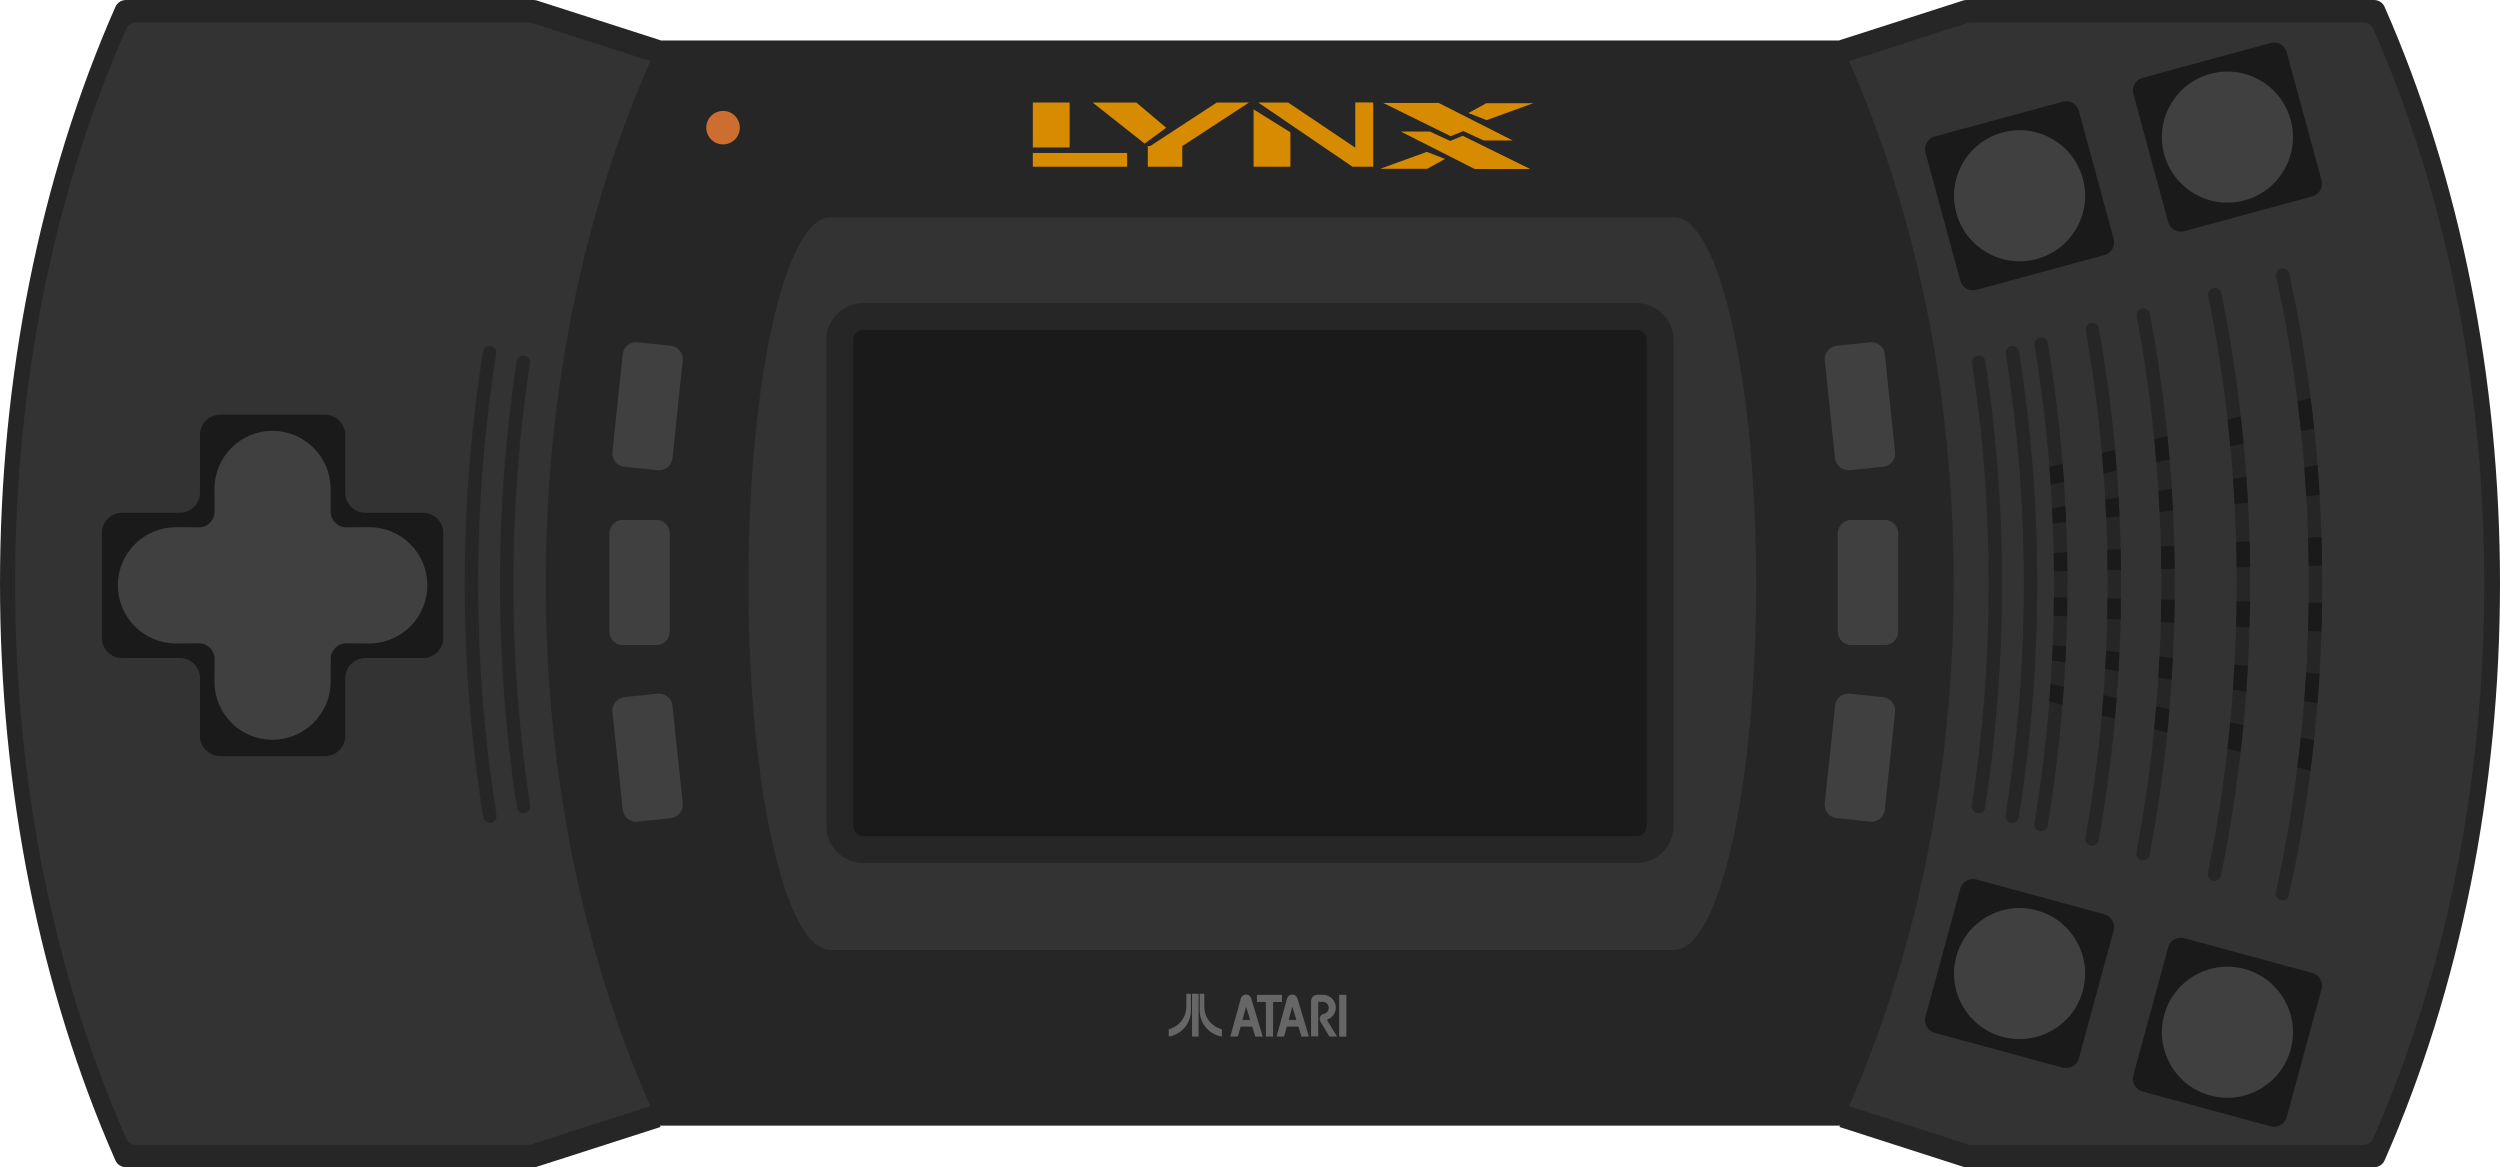 <svg enable-background="new 0 0 506.92 236.681" viewBox="0 0 506.92 236.681" xmlns="http://www.w3.org/2000/svg"><path d="m107.066 8.21h295.718v220.033h-295.718z" fill="#262626"/><path d="m289.316 30.792-9.475 3.438h9.536l3.627-2.003z" fill="#d78b00"/><path d="m280.468 20.876h11.257l14.988 7.599h-5.878l-4.132-1.9-2.549 1.036z" fill="#d78b00"/><path d="m301.434 24.357 9.476-3.434h-9.536l-3.627 2z" fill="#d78b00"/><path d="m310.283 34.274h-11.257l-14.988-7.599h5.878l4.132 1.901 2.548-1.037z" fill="#d78b00"/><path d="m209.422 20.785h7.461v9.117h-7.461z" fill="#d78b00"/><path d="m209.422 31.018h19.119v2.791h-19.119z" fill="#d78b00"/><path d="m221.547 20.785h8.861l6.062 5.115-4.382 3.216z" fill="#d78b00"/><path d="m232.739 29.623v4.186h6.995v-4.186l13.525-8.838h-6.53l-13.523 8.838z" fill="#d78b00"/><path d="m254.191 22.179 7.462 4.653v6.977h-7.462z" fill="#d78b00"/><path d="m255.124 20.785 19.121 13.024h4.196v-13.026h-3.637v9.16l-13.616-9.158z" fill="#d78b00"/><path d="m339.499 192.61c9.165 0 16.596-33.251 16.596-74.269 0-41.017-7.431-74.269-16.596-74.269h-171.148c-9.166 0-16.596 33.252-16.596 74.269 0 41.019 7.43 74.269 16.596 74.269z" fill="#333"/><path d="m170.693 65.144h165.107v106.427h-165.107z" fill="#1a1a1a"/><path d="m331.856 66.902c1.122 0 2.039.917 2.039 2.039v98.572c0 1.122-.917 2.039-2.039 2.039h-156.809c-1.12 0-2.038-.917-2.038-2.039v-98.572c0-1.122.918-2.039 2.038-2.039zm0-5.44h-156.809c-4.123 0-7.477 3.356-7.477 7.479v98.572c0 4.123 3.354 7.479 7.477 7.479h156.809c4.124 0 7.479-3.355 7.479-7.479v-98.572c0-4.123-3.355-7.479-7.479-7.479z" fill="#262626"/><path d="m133.934 228.515-25.039 8.055c-.231.072-.473.111-.714.111h-82.647c-.924 0-1.76-.546-2.134-1.391-15.308-34.759-23.4-75.199-23.4-116.949 0-41.752 8.092-82.191 23.4-116.949.374-.846 1.21-1.392 2.134-1.392h82.646c.241 0 .482.038.714.112l25.039 8.053c-13.945 31.662-22.058 69.447-22.058 110.174.001 40.729 8.113 78.515 22.059 110.176z" fill="#262626"/><path d="m131.866 224.291-24.08 7.745c-.222.07-.452.107-.686.107h-79.475c-.89 0-1.694-.524-2.053-1.339-14.721-33.426-22.504-72.314-22.504-112.463 0-40.15 7.782-79.039 22.504-112.464.358-.813 1.163-1.338 2.053-1.338h79.476c.233 0 .464.037.686.107l24.08 7.745c-13.409 30.446-21.213 66.783-21.213 105.948-.001 39.166 7.803 75.504 21.212 105.952z" fill="#333"/><path d="m372.985 228.515 25.04 8.055c.231.072.472.111.714.111h82.646c.924 0 1.761-.546 2.134-1.391 15.31-34.76 23.4-75.199 23.4-116.949 0-41.752-8.091-82.191-23.4-116.949-.373-.846-1.209-1.392-2.133-1.392h-82.646c-.242 0-.483.038-.714.112l-25.04 8.053c13.946 31.662 22.059 69.447 22.059 110.174-.001 40.729-8.113 78.515-22.06 110.176z" fill="#262626"/><path d="m374.932 224.291 24.079 7.745c.222.07.454.107.687.107h79.477c.889 0 1.693-.524 2.051-1.339 14.723-33.426 22.505-72.314 22.505-112.463 0-40.15-7.782-79.039-22.505-112.464-.357-.813-1.162-1.338-2.051-1.338h-79.477c-.233 0-.465.037-.687.107l-24.079 7.745c13.41 30.446 21.212 66.783 21.212 105.948 0 39.166-7.802 75.504-21.212 105.952z" fill="#333"/><path d="m99.33 166.863c-.656 0-1.233-.475-1.341-1.142-2.491-15.434-3.755-31.375-3.755-47.381 0-15.88 1.246-31.711 3.703-47.053.119-.741.813-1.248 1.557-1.127.742.119 1.247.816 1.128 1.557-2.434 15.2-3.668 30.887-3.668 46.623 0 15.861 1.251 31.656 3.72 46.947.12.741-.384 1.439-1.125 1.559-.074.011-.148.017-.219.017z" fill="#262626"/><path d="m106.159 164.904c-.66 0-1.239-.48-1.342-1.152-2.285-14.811-3.443-30.09-3.443-45.412 0-15.216 1.141-30.385 3.392-45.084.113-.742.81-1.25 1.549-1.139.743.113 1.252.807 1.138 1.549-2.229 14.564-3.36 29.596-3.36 44.674 0 15.184 1.147 30.322 3.412 44.998.114.742-.395 1.436-1.136 1.551-.072.01-.142.015-.21.015z" fill="#262626"/><path d="m384.882 128.083c0 1.502-1.219 2.72-2.72 2.72h-6.798c-1.502 0-2.72-1.218-2.72-2.72v-19.941c0-1.501 1.218-2.719 2.72-2.719h6.798c1.501 0 2.72 1.218 2.72 2.719z" fill="#404040"/><path d="m382.176 164.181c-.157 1.492-1.496 2.576-2.989 2.42l-6.761-.711c-1.493-.157-2.577-1.496-2.42-2.989l2.083-19.831c.157-1.493 1.496-2.576 2.989-2.42l6.761.711c1.493.156 2.577 1.494 2.42 2.988z" fill="#404040"/><path d="m382.176 71.82c-.157-1.493-1.496-2.576-2.989-2.42l-6.761.71c-1.493.157-2.577 1.495-2.42 2.989l2.083 19.832c.157 1.492 1.496 2.576 2.989 2.419l6.761-.71c1.493-.157 2.577-1.496 2.42-2.988z" fill="#404040"/><path d="m123.56 128.083c0 1.502 1.218 2.72 2.719 2.72h6.799c1.501 0 2.719-1.218 2.719-2.72v-19.941c0-1.501-1.218-2.719-2.719-2.719h-6.799c-1.501 0-2.719 1.218-2.719 2.719z" fill="#404040"/><path d="m126.266 164.181c.157 1.492 1.495 2.576 2.988 2.42l6.762-.711c1.493-.157 2.577-1.496 2.42-2.989l-2.084-19.831c-.157-1.493-1.495-2.576-2.99-2.42l-6.76.711c-1.493.156-2.576 1.494-2.42 2.988z" fill="#404040"/><path d="m126.266 71.82c.157-1.493 1.495-2.576 2.988-2.42l6.762.71c1.493.157 2.577 1.495 2.42 2.989l-2.084 19.832c-.157 1.492-1.495 2.576-2.99 2.419l-6.76-.71c-1.493-.157-2.576-1.496-2.42-2.988z" fill="#404040"/><path d="m150.007 25.886c0 1.877-1.521 3.398-3.399 3.398-1.877 0-3.398-1.521-3.398-3.398 0-1.878 1.521-3.399 3.398-3.399s3.399 1.521 3.399 3.399z" fill="#ce6d30"/><path d="m428.584 48.452c.385 1.415-.451 2.878-1.868 3.262l-25.968 7.059c-1.416.386-2.876-.45-3.262-1.868l-7.06-25.967c-.384-1.418.451-2.877 1.868-3.263l25.968-7.058c1.416-.386 2.876.449 3.261 1.867z" fill="#1a1a1a"/><path d="m422.329 36.208c1.926 7.083-2.255 14.385-9.338 16.311-7.082 1.925-14.385-2.256-16.31-9.339-1.926-7.082 2.257-14.385 9.339-16.309 7.082-1.926 14.384 2.254 16.309 9.337z" fill="#404040"/><path d="m470.732 36.555c.385 1.415-.452 2.878-1.869 3.262l-25.967 7.059c-1.416.385-2.877-.45-3.263-1.868l-7.058-25.968c-.385-1.417.451-2.876 1.867-3.262l25.968-7.059c1.416-.385 2.875.451 3.262 1.868z" fill="#1a1a1a"/><path d="m464.477 24.311c1.926 7.083-2.254 14.385-9.337 16.31s-14.385-2.256-16.31-9.338c-1.926-7.083 2.257-14.385 9.338-16.308 7.082-1.927 14.384 2.253 16.309 9.336z" fill="#404040"/><path d="m432.575 218.064c-.386 1.416.452 2.878 1.868 3.262l25.968 7.059c1.416.385 2.875-.45 3.262-1.867l7.059-25.969c.385-1.416-.451-2.876-1.868-3.262l-25.967-7.059c-1.416-.385-2.877.451-3.262 1.867z" fill="#1a1a1a"/><path d="m438.83 205.82c-1.926 7.084 2.254 14.385 9.338 16.311 7.081 1.924 14.385-2.256 16.309-9.339 1.926-7.082-2.256-14.384-9.339-16.308-7.081-1.926-14.382 2.254-16.308 9.336z" fill="#404040"/><path d="m390.427 206.167c-.386 1.416.451 2.877 1.868 3.262l25.968 7.059c1.416.385 2.876-.451 3.262-1.867l7.06-25.969c.384-1.416-.451-2.876-1.868-3.262l-25.968-7.059c-1.416-.385-2.876.451-3.261 1.867z" fill="#1a1a1a"/><path d="m396.682 193.923c-1.926 7.084 2.255 14.385 9.338 16.311 7.082 1.924 14.385-2.256 16.31-9.339s-2.258-14.384-9.339-16.308c-7.083-1.925-14.385 2.254-16.309 9.336z" fill="#404040"/><path d="m89.887 108.056c0-2.243-1.836-4.078-4.079-4.078h-11.729c-2.244 0-4.08-1.836-4.08-4.079v-11.729c0-2.244-1.835-4.078-4.078-4.078h-21.291c-2.244 0-4.08 1.834-4.08 4.078v11.729c0 2.243-1.836 4.079-4.078 4.079h-11.73c-2.243 0-4.08 1.835-4.08 4.078v21.292c0 2.243 1.837 4.079 4.08 4.079h11.729c2.242 0 4.078 1.836 4.078 4.079v11.729c0 2.243 1.836 4.079 4.08 4.079h21.291c2.243 0 4.078-1.836 4.078-4.079v-11.729c0-2.243 1.836-4.079 4.08-4.079h11.729c2.243 0 4.079-1.836 4.079-4.079v-21.292z" fill="#1a1a1a"/><path d="m86.656 118.683c0 6.523-5.287 11.792-11.81 11.792l-4.614-.038c-1.751 0-3.184 1.434-3.184 3.184v4.575c0 6.524-5.289 11.811-11.811 11.811s-11.753-5.287-11.753-11.811l.018-4.575c0-1.751-1.433-3.184-3.185-3.184l-4.614.038c-6.521 0-11.809-5.269-11.809-11.792 0-6.521 5.287-11.791 11.809-11.791l4.614.037c1.752 0 3.185-1.433 3.185-3.184l-.018-4.576c0-6.522 5.23-11.811 11.753-11.811s11.811 5.288 11.811 11.811v4.576c0 1.751 1.433 3.184 3.184 3.184l4.614-.037c6.523 0 11.81 5.27 11.81 11.791z" fill="#404040"/><path clip-rule="evenodd" d="m243.26 201.501h.934v2.625c0 2.204 1.511 4.056 3.556 4.573l.002 1.491c-2.551-.423-4.497-2.644-4.495-5.31zm-1.777 0h-.934v2.625c0 2.204-1.513 4.056-3.556 4.573l-.004 1.491c2.552-.423 4.498-2.644 4.496-5.31zm.219 0h1.335v8.693h-1.335zm21.166 5.316-.827-2.701-.74 2.696zm-1.94 1.349-.554 2.016h-1.53l2.138-7.746c.133-.447.55-.775 1.043-.775s.911.328 1.045.775l2.344 7.759-1.519-.013-.614-2.012zm-7.432-1.349-.828-2.701-.739 2.696zm-1.941 1.349-.553 2.016h-1.529l2.136-7.746c.134-.447.55-.775 1.044-.775.492 0 .911.328 1.046.775l2.343 7.759-1.518-.013-.615-2.012zm17.656-1.471c.968-.37 1.652-1.306 1.652-2.402 0-1.421-1.151-2.572-2.573-2.572l-.996-.006c-.923-.004-1.457.483-1.457 1.458v6.972h1.457v-7.017h.898c.684 0 1.237.555 1.237 1.239 0 .609-.439 1.114-1.018 1.219-.102.024-.205.055-.301.111-.507.307-.671.967-.365 1.473l1.831 3.024h1.539l-1.99-3.273c-.044-.071-.021-.163.051-.206.013-.008.028-.012.041-.016zm-14.342-3.526v-1.442h5.085v1.442h-1.809l-.006 7.024h-1.456v-7.018zm16.674-1.449h1.457v8.474h-1.457z" fill="#666" fill-rule="evenodd"/><path d="m462.782 182.578c-.097 0-.195-.01-.295-.031-.732-.162-1.195-.889-1.033-1.621 4.449-20.128 6.705-41.184 6.705-62.586 0-21.284-2.232-42.234-6.635-62.267-.161-.733.303-1.459 1.036-1.62.738-.158 1.459.303 1.62 1.036 4.444 20.224 6.697 41.37 6.697 62.851 0 21.598-2.277 42.852-6.77 63.172-.138.634-.701 1.066-1.325 1.066z" fill="#262626"/><path d="m449.011 178.628c-.091 0-.183-.009-.274-.028-.736-.15-1.21-.869-1.059-1.605 3.892-18.928 5.865-38.662 5.865-58.654 0-19.889-1.951-39.516-5.798-58.334-.15-.736.324-1.454 1.06-1.604.737-.155 1.454.325 1.604 1.06 3.884 18.997 5.853 38.807 5.853 58.879 0 20.176-1.991 40.095-5.92 59.202-.133.641-.699 1.084-1.331 1.084z" fill="#262626"/><path d="m434.538 174.476c-.085 0-.17-.008-.256-.024-.737-.14-1.222-.852-1.082-1.589 3.349-17.649 5.047-35.993 5.047-54.523 0-18.41-1.678-36.646-4.987-54.201-.14-.738.346-1.449 1.084-1.588.734-.141 1.448.346 1.588 1.084 3.341 17.721 5.034 36.127 5.034 54.705 0 18.699-1.714 37.215-5.094 55.029-.124.652-.694 1.107-1.334 1.107z" fill="#262626"/><path d="m424.206 171.512c-.08 0-.16-.007-.241-.021-.739-.132-1.231-.839-1.1-1.577 2.989-16.73 4.505-34.082 4.505-51.574 0-17.386-1.496-34.629-4.445-51.252-.131-.738.362-1.444 1.102-1.576.732-.131 1.444.362 1.576 1.102 2.977 16.779 4.486 34.182 4.486 51.727 0 17.651-1.529 35.164-4.546 52.053-.118.656-.691 1.118-1.337 1.118z" fill="#262626"/><path d="m413.842 168.54c-.075 0-.15-.007-.227-.019-.74-.125-1.24-.826-1.116-1.566 2.65-15.812 3.994-32.168 3.994-48.615 0-16.334-1.326-32.582-3.94-48.292-.124-.741.377-1.44 1.117-1.564.748-.116 1.441.378 1.564 1.118 2.639 15.857 3.977 32.254 3.977 48.738 0 16.598-1.356 33.105-4.031 49.064-.111.665-.687 1.136-1.338 1.136z" fill="#262626"/><path d="m407.999 166.863c-.072 0-.146-.006-.219-.017-.741-.119-1.245-.817-1.125-1.559 2.468-15.291 3.72-31.086 3.72-46.947 0-15.749-1.234-31.436-3.669-46.622-.118-.741.386-1.438 1.128-1.558.731-.115 1.439.385 1.558 1.127 2.457 15.329 3.702 31.16 3.702 47.053 0 16.006-1.263 31.947-3.755 47.381-.108.667-.685 1.142-1.34 1.142z" fill="#262626"/><path d="m401.17 164.904c-.069 0-.139-.005-.209-.016-.742-.115-1.251-.809-1.137-1.551 2.265-14.674 3.413-29.813 3.413-44.998 0-15.08-1.131-30.111-3.361-44.673-.114-.743.396-1.436 1.138-1.55.751-.111 1.436.396 1.55 1.138 2.251 14.698 3.393 29.867 3.393 45.085 0 15.324-1.159 30.604-3.444 45.412-.105.672-.684 1.153-1.343 1.153z" fill="#262626"/><g fill="#1a1a1a"><path d="m453.42 109.902c.049 1.717.085 3.438.103 5.16l2.719-.059c-.02-1.757-.055-3.512-.104-5.265z"/><path d="m427.072 104.996 2.707-.291c-.058-1.285-.134-2.567-.208-3.85l-2.699.438c.07 1.233.146 2.466.2 3.703z"/><path d="m416.247 106.158 2.708-.29c-.045-1.091-.108-2.177-.166-3.267l-2.7.438c.054 1.04.116 2.078.158 3.119z"/><path d="m429.765 132.246-2.707-.291c-.056 1.236-.13 2.469-.202 3.703l2.7.438c.076-1.284.15-2.565.209-3.85z"/><path d="m453.521 121.89c-.021 1.723-.06 3.442-.109 5.16l2.716.162c.052-1.752.091-3.507.112-5.264z"/><path d="m440.59 133.408-2.708-.291c-.07 1.432-.151 2.859-.242 4.287l2.696.436c.096-1.475.18-2.952.254-4.432z"/><path d="m455.799 135.041-2.707-.29c-.094 1.704-.2 3.405-.321 5.104l2.695.436c.127-1.747.236-3.497.333-5.25z"/><path d="m465.862 81.362c.254 2.021.488 4.045.7 6.077l2.676-.572c-.218-2.076-.463-4.145-.724-6.209z"/><path d="m437.656 99.546c.089 1.427.17 2.856.239 4.288l2.708-.291c-.072-1.479-.156-2.958-.251-4.434z"/><path d="m430.004 111.302-2.715.163c.031 1.382.039 2.767.052 4.149l2.719-.058c-.013-1.418-.023-2.837-.056-4.254z"/><path d="m419.185 121.166-2.721-.059c-.011 1.244-.018 2.486-.043 3.729l2.715.163c.027-1.278.036-2.556.049-3.833z"/><path d="m416.468 115.844 2.719-.058c-.01-1.277-.017-2.557-.043-3.833l-2.715.163c.024 1.241.029 2.485.039 3.728z"/><path d="m438.15 110.816c.038 1.521.064 3.044.081 4.568l2.717-.057c-.015-1.561-.043-3.118-.083-4.675z"/><path d="m440.947 121.625-2.719-.057c-.016 1.523-.047 3.047-.085 4.568l2.716.162c.04-1.556.072-3.113.088-4.673z"/><path d="m430.056 121.395-2.718-.058c-.015 1.383-.025 2.768-.059 4.148l2.716.162c.034-1.415.047-2.834.061-4.252z"/><path d="m418.943 131.083-2.709-.291c-.043 1.041-.105 2.079-.159 3.118l2.699.438c.059-1.089.121-2.175.169-3.265z"/><path d="m469.211 150.08-2.676-.572c-.215 2.031-.451 4.056-.706 6.074l2.65.703c.265-2.063.511-4.129.732-6.205z"/><path d="m454.899 147.017-2.678-.573c-.169 1.797-.351 3.592-.553 5.38l2.654.705c.211-1.833.401-3.67.577-5.512z"/><path d="m439.894 143.804-2.681-.572c-.129 1.551-.272 3.098-.425 4.643l2.663.707c.16-1.59.307-3.182.443-4.778z"/><path d="m467.617 136.31c-.117 1.965-.247 3.928-.403 5.884l2.691.437c.162-2.005.298-4.016.419-6.029z"/><path d="m452.79 97.094c.12 1.698.226 3.4.317 5.106l2.706-.291c-.094-1.754-.203-3.505-.327-5.252z"/><path d="m468.011 109.029c.058 1.904.103 3.813.125 5.725l2.718-.059c-.022-1.946-.067-3.889-.128-5.829z"/><path d="m468.134 122.199c-.024 1.912-.073 3.82-.133 5.725l2.715.162c.063-1.939.112-3.883.136-5.828z"/><path d="m467.234 94.755c.154 1.956.283 3.92.399 5.885l2.706-.291c-.119-2.014-.251-4.025-.411-6.031z"/><path d="m426.524 96.009 2.685-.575c-.109-1.42-.217-2.839-.345-4.254l-2.664.706c.121 1.371.223 2.748.324 4.123z"/><path d="m437.235 93.716 2.68-.574c-.134-1.596-.279-3.188-.438-4.777l-2.664.706c.153 1.546.294 3.094.422 4.645z"/><path d="m429.186 141.513-2.684-.574c-.103 1.374-.206 2.749-.327 4.119l2.662.707c.131-1.414.24-2.832.349-4.252z"/><path d="m451.7 85.121c.201 1.789.379 3.584.548 5.383l2.677-.573c-.174-1.843-.361-3.681-.57-5.515z"/><path d="m415.813 98.302 2.686-.576c-.086-1.242-.167-2.484-.267-3.725l-2.676.709c.094 1.196.176 2.394.257 3.592z"/><path d="m418.478 139.221-2.685-.574c-.08 1.196-.162 2.395-.258 3.588l2.675.71c.103-1.238.184-2.483.268-3.724z"/></g></svg>
